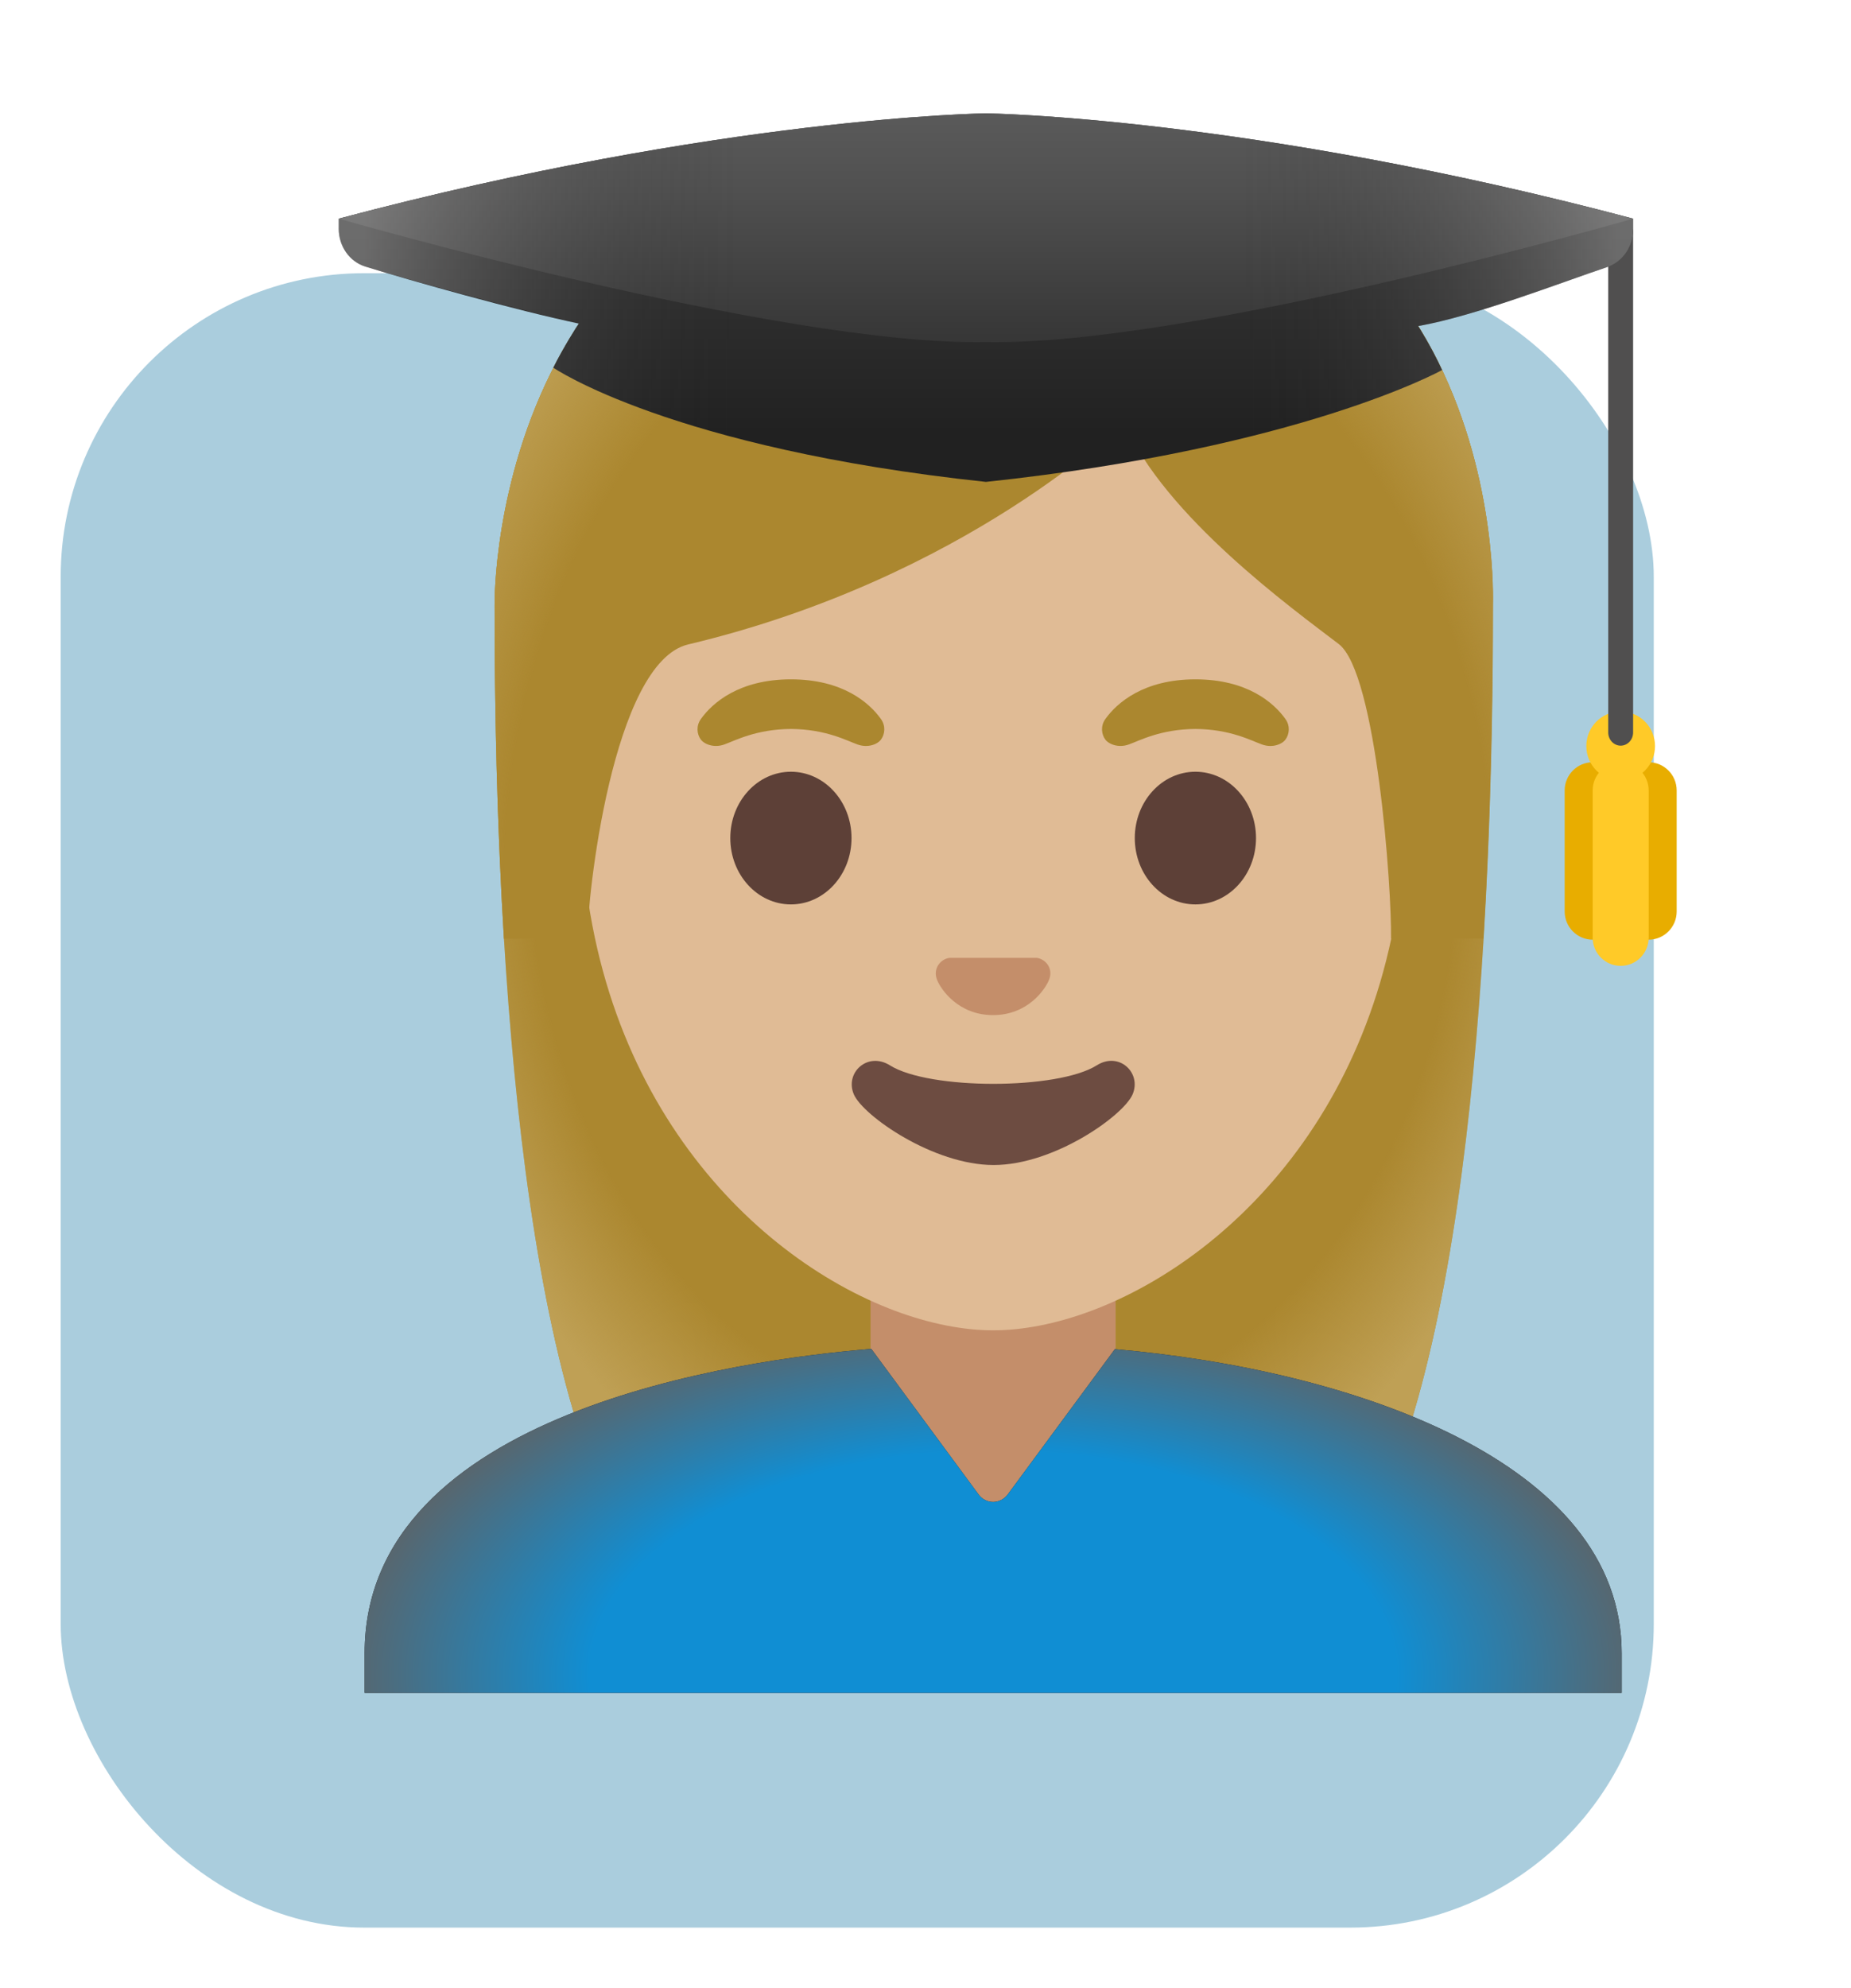 <svg width="122" height="131" viewBox="0 0 122 131" fill="none" xmlns="http://www.w3.org/2000/svg">
<g filter="url(#filter0_d_60_121)">
<rect x="4" y="14" width="105" height="109" rx="20" fill="#AACDDD"/>
<path d="M65.968 4.223C32.327 4.223 32.597 35.373 32.597 35.893C32.597 57.191 34.139 87.274 42.203 99.111C45.402 103.802 51.579 104.062 51.579 104.062L65.5 104.045L79.421 104.062C79.421 104.062 85.606 103.802 88.797 99.111C96.861 87.274 98.403 57.191 98.403 35.893C98.394 35.373 99.609 4.223 65.968 4.223Z" fill="#AB872F"/>
<path d="M65.968 4.223C32.327 4.223 32.597 35.373 32.597 35.893C32.597 57.191 34.139 87.274 42.203 99.111C45.402 103.802 51.579 104.062 51.579 104.062L65.5 104.045L79.421 104.062C79.421 104.062 85.606 103.802 88.797 99.111C96.861 87.274 98.403 57.191 98.403 35.893C98.394 35.373 99.609 4.223 65.968 4.223Z" fill="url(#paint0_radial_60_121)"/>
<path d="M73.523 77.336H57.379V94.229C57.379 98.469 60.668 101.903 64.721 101.903H66.189C70.241 101.903 73.531 98.46 73.531 94.229V77.336H73.523Z" fill="#C48E6A"/>
<path d="M65.459 14.075C51.35 14.075 38.282 25.166 38.282 48.684C38.282 67.58 49.348 78.749 58.978 82.357C61.275 83.215 63.49 83.649 65.459 83.649C67.411 83.649 69.618 83.224 71.898 82.374C81.545 78.784 92.636 67.606 92.636 48.693C92.636 25.166 79.568 14.075 65.459 14.075Z" fill="#E0BB95"/>
<path d="M68.584 59.177C68.502 59.142 68.412 59.116 68.322 59.108H62.588C62.498 59.116 62.416 59.142 62.325 59.177C61.809 59.402 61.522 59.966 61.768 60.573C62.014 61.18 63.154 62.88 65.451 62.88C67.748 62.88 68.888 61.18 69.134 60.573C69.388 59.975 69.109 59.402 68.584 59.177Z" fill="#C48E6A"/>
<path d="M52.129 55.587C54.335 55.587 56.124 53.63 56.124 51.216C56.124 48.802 54.335 46.846 52.129 46.846C49.923 46.846 48.134 48.802 48.134 51.216C48.134 53.63 49.923 55.587 52.129 55.587Z" fill="#5D4037"/>
<path d="M78.789 55.587C80.995 55.587 82.784 53.63 82.784 51.216C82.784 48.802 80.995 46.846 78.789 46.846C76.583 46.846 74.794 48.802 74.794 51.216C74.794 53.63 76.583 55.587 78.789 55.587Z" fill="#5D4037"/>
<path d="M58.06 43.368C57.297 42.301 55.541 40.758 52.129 40.758C48.717 40.758 46.953 42.31 46.198 43.368C45.862 43.836 45.944 44.383 46.182 44.712C46.395 45.016 47.035 45.302 47.74 45.05C48.446 44.799 49.824 44.044 52.129 44.027C54.434 44.044 55.812 44.799 56.518 45.05C57.223 45.302 57.863 45.024 58.076 44.712C58.314 44.383 58.396 43.836 58.06 43.368ZM84.72 43.368C83.957 42.301 82.202 40.758 78.789 40.758C75.377 40.758 73.613 42.31 72.858 43.368C72.522 43.836 72.604 44.383 72.842 44.712C73.055 45.016 73.695 45.302 74.4 45.05C75.106 44.799 76.484 44.044 78.789 44.027C81.094 44.044 82.472 44.799 83.178 45.05C83.883 45.302 84.523 45.024 84.736 44.712C84.974 44.383 85.056 43.836 84.72 43.368Z" fill="#AB872F"/>
<path d="M72.284 66.192C69.7 67.814 61.242 67.814 58.659 66.192C57.174 65.264 55.664 66.687 56.28 68.109C56.887 69.505 61.505 72.757 65.492 72.757C69.478 72.757 74.039 69.505 74.647 68.109C75.262 66.687 73.76 65.256 72.284 66.192Z" fill="#6D4C41"/>
<path d="M106.885 104.921C106.885 92.251 89.043 86.242 73.482 84.889L66.427 94.454C66.197 94.766 65.836 94.957 65.459 94.957C65.082 94.957 64.721 94.775 64.491 94.454L57.428 84.872C48.774 85.574 24.033 88.991 24.033 104.921V107.531H106.885V104.921Z" fill="#212121"/>
<path d="M106.885 104.921C106.885 92.251 89.043 86.242 73.482 84.889L66.427 94.454C66.197 94.766 65.836 94.957 65.459 94.957C65.082 94.957 64.721 94.775 64.491 94.454L57.428 84.872C48.774 85.574 24.033 88.991 24.033 104.921V107.531H106.885V104.921Z" fill="url(#paint1_radial_60_121)"/>
<path d="M65.968 4.223C32.327 4.223 32.597 35.373 32.597 35.893C32.597 42.622 32.753 50.227 33.212 57.85L38.725 57.833C38.676 55.301 40.357 39.648 45.353 38.46C63.695 34.098 74.072 23.813 74.072 23.813C76.771 30.039 85.212 36.118 88.239 38.434C90.725 40.333 91.734 54.52 91.684 57.841H97.763C97.763 57.798 97.779 57.755 97.779 57.703C98.239 50.115 98.386 42.562 98.386 35.876C98.394 35.373 99.609 4.223 65.968 4.223Z" fill="#AB872F"/>
<path d="M65.968 4.223C32.327 4.223 32.597 35.373 32.597 35.893C32.597 42.622 32.753 50.227 33.212 57.85L38.725 57.833C38.676 55.301 40.357 39.648 45.353 38.46C63.695 34.098 74.072 23.813 74.072 23.813C76.771 30.039 85.212 36.118 88.239 38.434C90.725 40.333 91.734 54.52 91.684 57.841H97.763C97.763 57.798 97.779 57.755 97.779 57.703C98.239 50.115 98.386 42.562 98.386 35.876C98.394 35.373 99.609 4.223 65.968 4.223Z" fill="url(#paint2_radial_60_121)"/>
<path d="M108.665 46.221C107.648 46.221 106.819 47.054 106.819 48.077V56.055C106.819 57.078 107.648 57.911 108.665 57.911C109.682 57.911 110.51 57.078 110.51 56.055V48.077C110.51 47.054 109.682 46.221 108.665 46.221ZM104.973 46.221C103.956 46.221 103.128 47.054 103.128 48.077V56.055C103.128 57.078 103.956 57.911 104.973 57.911C105.991 57.911 106.819 57.078 106.819 56.055V48.077C106.819 47.054 105.991 46.221 104.973 46.221Z" fill="#E8AD00"/>
<path d="M106.819 46.221C105.802 46.221 104.973 47.054 104.973 48.077V57.781C104.973 58.804 105.802 59.636 106.819 59.636C107.836 59.636 108.665 58.804 108.665 57.781V48.077C108.665 47.054 107.836 46.221 106.819 46.221Z" fill="#FFCA28"/>
<path d="M106.819 47.435C108.07 47.435 109.083 46.414 109.083 45.154C109.083 43.895 108.07 42.874 106.819 42.874C105.569 42.874 104.555 43.895 104.555 45.154C104.555 46.414 105.569 47.435 106.819 47.435Z" fill="#FFCA28"/>
<path d="M106.819 45.128C106.368 45.128 105.999 44.738 105.999 44.261V11.308C105.999 10.831 106.368 10.441 106.819 10.441C107.27 10.441 107.639 10.831 107.639 11.308V44.261C107.639 44.738 107.27 45.128 106.819 45.128Z" fill="#504F4F"/>
<path d="M107.639 10.406C82.349 3.686 64.983 3.469 64.983 3.469C64.983 3.469 47.617 3.686 22.327 10.406V11.074C22.327 12.227 23.041 13.242 24.082 13.563C27.134 14.517 34 16.442 38.151 17.318C38.085 17.387 37.093 18.957 36.469 20.223C36.469 20.223 44.172 25.53 64.983 27.75C85.794 25.53 95.048 20.379 95.048 20.379C94.326 18.809 93.473 17.483 93.473 17.483C97.164 16.841 102.873 14.621 105.925 13.598C106.95 13.251 107.639 12.253 107.639 11.117V10.406Z" fill="url(#paint3_linear_60_121)"/>
<path d="M64.983 3.469C64.983 3.469 47.617 3.686 22.327 10.406C22.327 10.406 51.374 18.792 64.983 18.541C78.592 18.792 107.639 10.406 107.639 10.406C82.341 3.686 64.983 3.469 64.983 3.469Z" fill="url(#paint4_linear_60_121)"/>
<path opacity="0.4" d="M107.639 10.406C82.349 3.686 64.983 3.469 64.983 3.469C64.983 3.469 47.617 3.686 22.327 10.406V11.074C22.327 12.227 23.041 13.242 24.082 13.563C27.134 14.517 34 16.346 38.151 17.335C38.151 17.335 37.273 18.627 36.469 20.223C36.469 20.223 44.172 25.53 64.983 27.75C85.794 25.53 95.048 20.379 95.048 20.379C94.326 18.809 93.473 17.483 93.473 17.483C97.164 16.841 102.873 14.621 105.925 13.598C106.95 13.251 107.639 12.253 107.639 11.117V10.406Z" fill="url(#paint5_linear_60_121)"/>
</g>
<defs>
<filter id="filter0_d_60_121" x="0" y="0" width="122" height="131" filterUnits="userSpaceOnUse" color-interpolation-filters="sRGB">
<feFlood flood-opacity="0" result="BackgroundImageFix"/>
<feColorMatrix in="SourceAlpha" type="matrix" values="0 0 0 0 0 0 0 0 0 0 0 0 0 0 0 0 0 0 127 0" result="hardAlpha"/>
<feOffset dy="4"/>
<feGaussianBlur stdDeviation="2"/>
<feComposite in2="hardAlpha" operator="out"/>
<feColorMatrix type="matrix" values="0 0 0 0 0 0 0 0 0 0 0 0 0 0 0 0 0 0 0.25 0"/>
<feBlend mode="normal" in2="BackgroundImageFix" result="effect1_dropShadow_60_121"/>
<feBlend mode="normal" in="SourceGraphic" in2="effect1_dropShadow_60_121" result="shape"/>
</filter>
<radialGradient id="paint0_radial_60_121" cx="0" cy="0" r="1" gradientUnits="userSpaceOnUse" gradientTransform="translate(65.5 51.587) scale(38.524 48.468)">
<stop offset="0.794" stop-color="#BFA055" stop-opacity="0"/>
<stop offset="1" stop-color="#BFA055"/>
</radialGradient>
<radialGradient id="paint1_radial_60_121" cx="0" cy="0" r="1" gradientUnits="userSpaceOnUse" gradientTransform="translate(65.459 106.32) scale(44.434 24.647)">
<stop offset="0.598" stop-color="#108ED3"/>
<stop offset="1" stop-color="#616161"/>
</radialGradient>
<radialGradient id="paint2_radial_60_121" cx="0" cy="0" r="1" gradientUnits="userSpaceOnUse" gradientTransform="translate(65.773 54.285) scale(40.828 52.376)">
<stop offset="0.794" stop-color="#BFA055" stop-opacity="0"/>
<stop offset="1" stop-color="#BFA055"/>
</radialGradient>
<linearGradient id="paint3_linear_60_121" x1="64.98" y1="-0.289" x2="64.98" y2="24.547" gradientUnits="userSpaceOnUse">
<stop offset="0.003" stop-color="#424242"/>
<stop offset="0.472" stop-color="#353535"/>
<stop offset="1" stop-color="#212121"/>
</linearGradient>
<linearGradient id="paint4_linear_60_121" x1="64.98" y1="-0.145" x2="64.98" y2="26.738" gradientUnits="userSpaceOnUse">
<stop offset="0.003" stop-color="#616161"/>
<stop offset="0.324" stop-color="#505050"/>
<stop offset="0.955" stop-color="#242424"/>
<stop offset="1" stop-color="#212121"/>
</linearGradient>
<linearGradient id="paint5_linear_60_121" x1="23.877" y1="15.608" x2="106.587" y2="15.608" gradientUnits="userSpaceOnUse">
<stop offset="0.001" stop-color="#BFBEBE"/>
<stop offset="0.3" stop-color="#212121" stop-opacity="0"/>
<stop offset="0.7" stop-color="#212121" stop-opacity="0"/>
<stop offset="1" stop-color="#BFBEBE"/>
</linearGradient>
</defs>
</svg>
